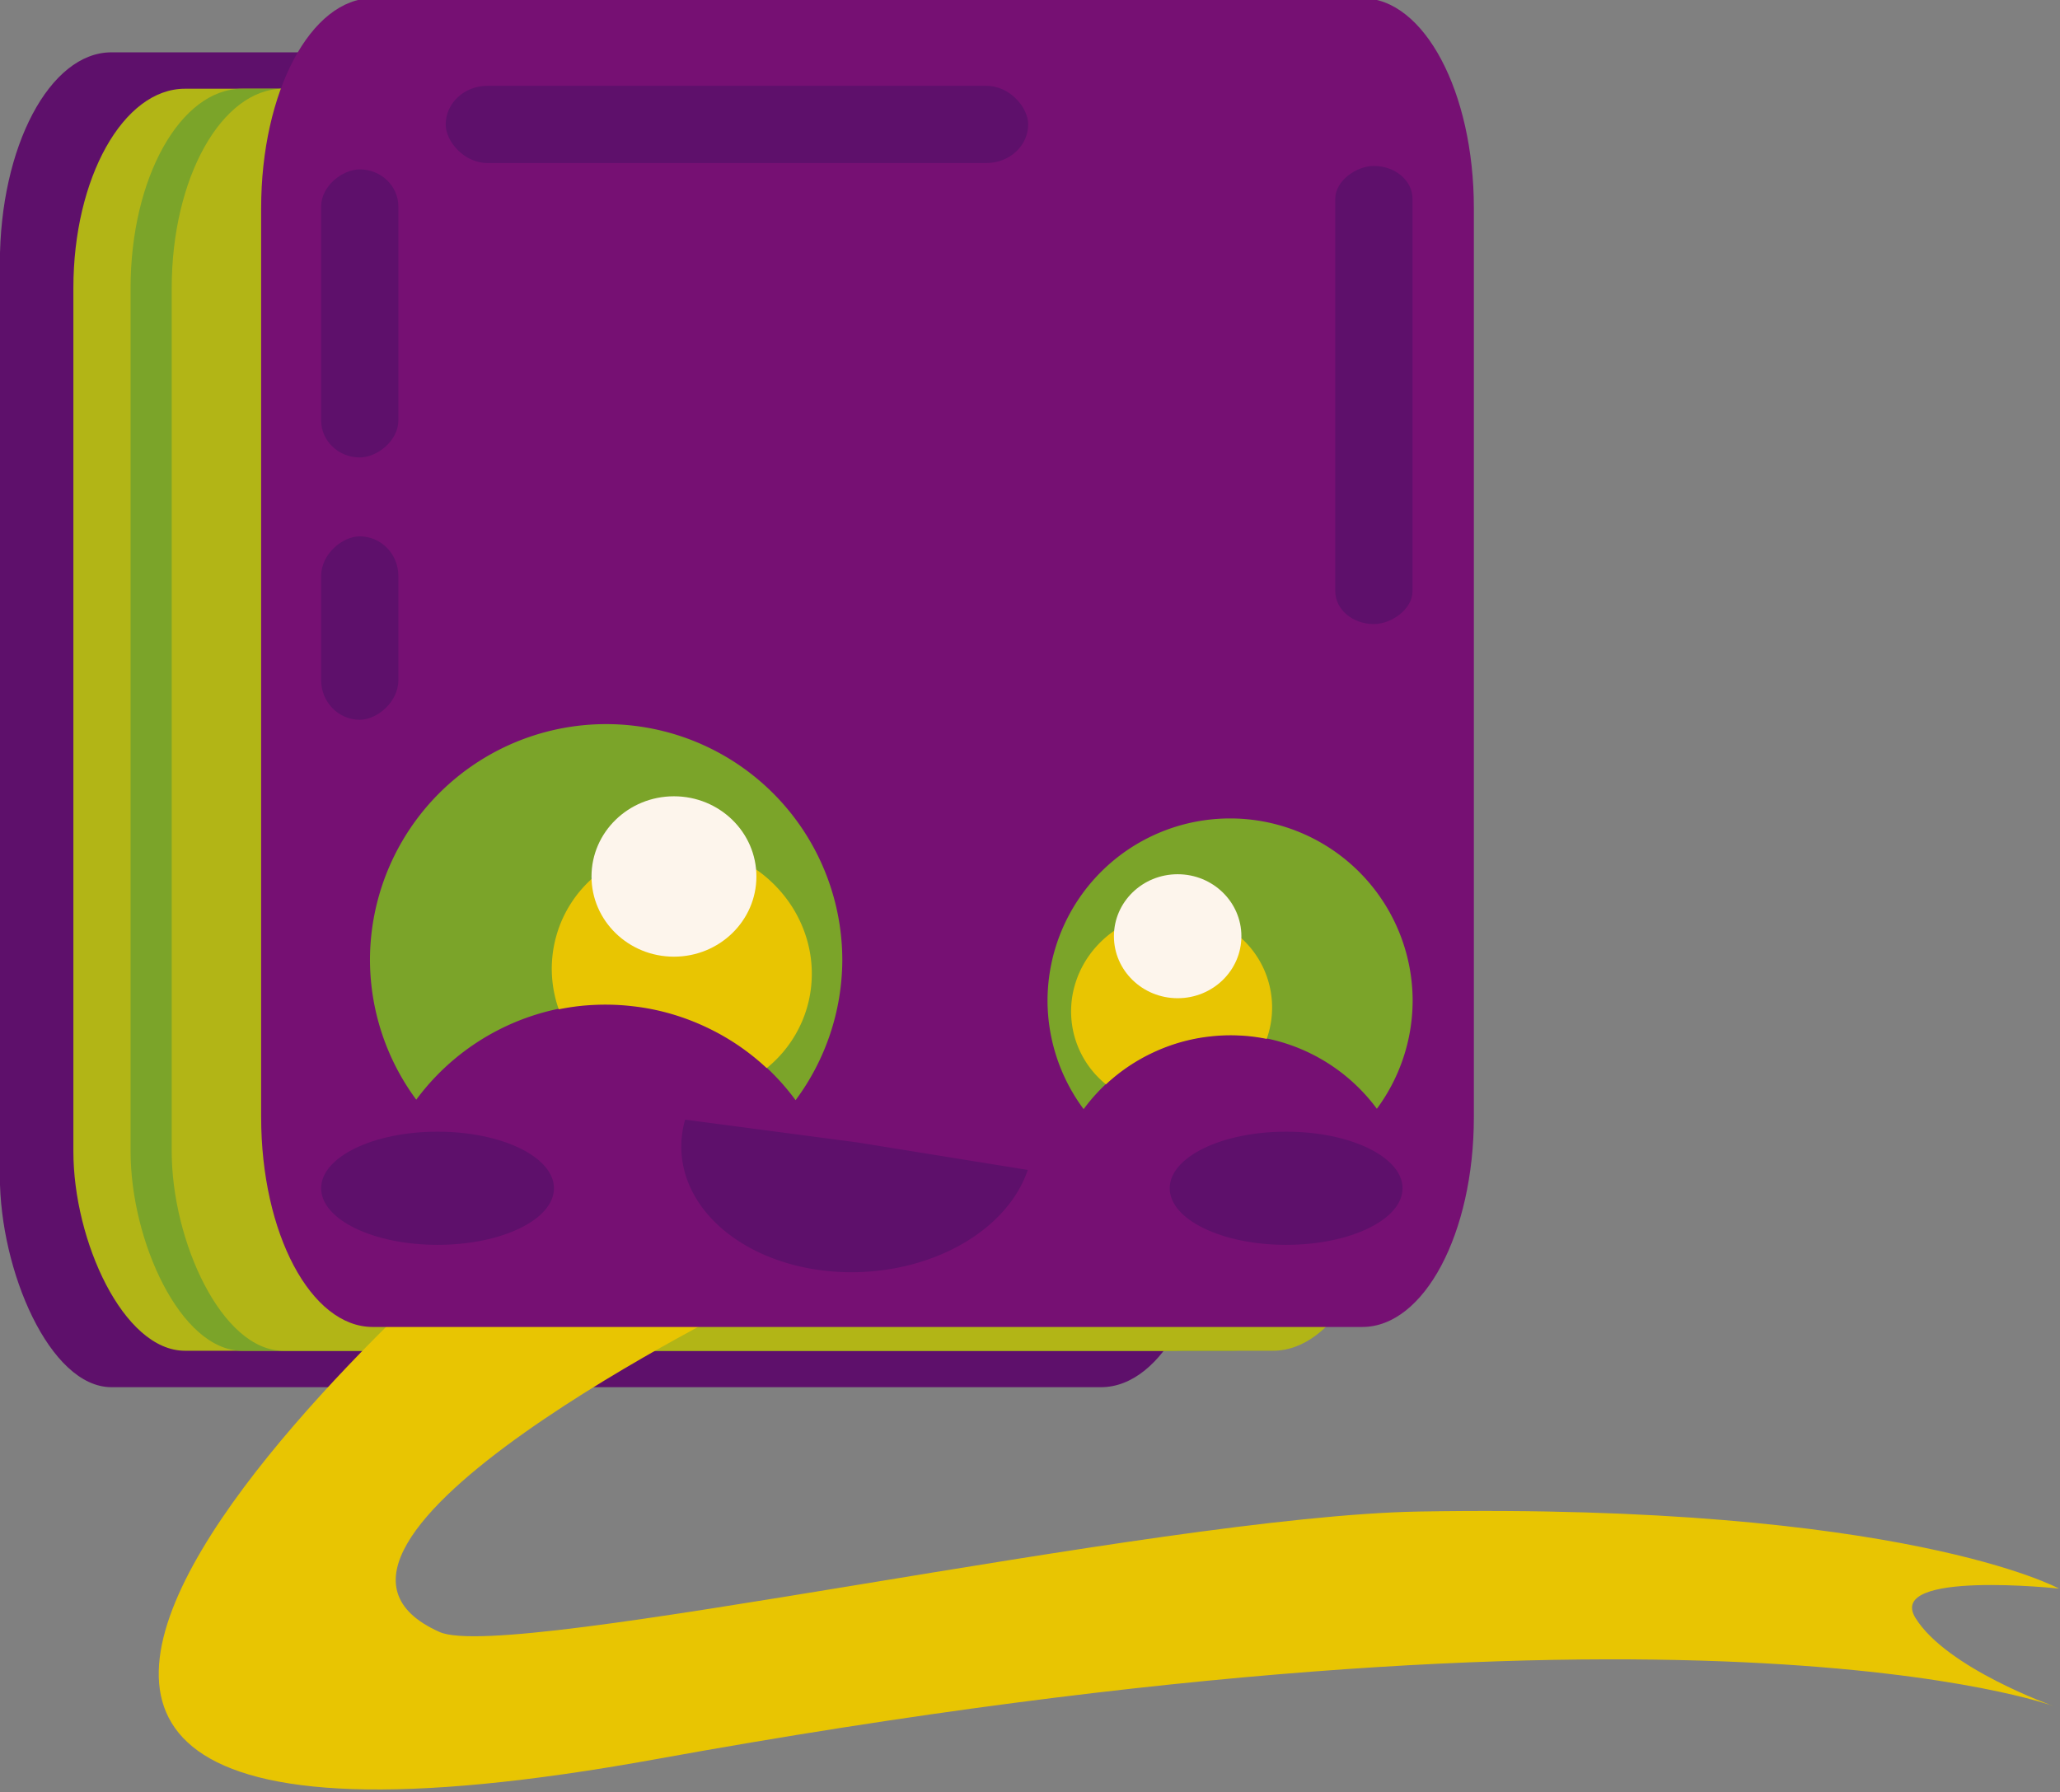 <?xml version="1.0" encoding="UTF-8" standalone="no"?>
<!-- Created with Inkscape (http://www.inkscape.org/) -->

<svg
   width="63.921mm"
   height="55.613mm"
   viewBox="0 0 63.921 55.613"
   version="1.1"
   id="svg1"
   inkscape:export-filename="bookie-png.png"
   inkscape:export-xdpi="96"
   inkscape:export-ydpi="96"
   sodipodi:docname="bookie-quirky-alt.svg"
   inkscape:version="1.3 (0e150ed6c4, 2023-07-21)"
   xmlns:inkscape="http://www.inkscape.org/namespaces/inkscape"
   xmlns:sodipodi="http://sodipodi.sourceforge.net/DTD/sodipodi-0.dtd"
   xmlns="http://www.w3.org/2000/svg"
   xmlns:svg="http://www.w3.org/2000/svg">
  <rect x="0" y="0" width="63.921" height="55.613" fill="#808080" stroke="none"/>
  <sodipodi:namedview
     id="namedview1"
     pagecolor="#505050"
     bordercolor="#eeeeee"
     borderopacity="1"
     inkscape:showpageshadow="0"
     inkscape:pageopacity="0"
     inkscape:pagecheckerboard="0"
     inkscape:deskcolor="#505050"
     inkscape:document-units="mm"
     inkscape:zoom="2.9255612"
     inkscape:cx="96.049948"
     inkscape:cy="90.068189"
     inkscape:window-width="1920"
     inkscape:window-height="1017"
     inkscape:window-x="-8"
     inkscape:window-y="230"
     inkscape:window-maximized="1"
     inkscape:current-layer="g1"
     inkscape:export-bgcolor="#4a4a4aff" />
  <defs
     id="defs1" />
  <g
     inkscape:groupmode="layer"
     id="layer1"
     inkscape:label="Layer 4"
     transform="translate(-12.724,-123.594)">
    <g
       id="g1"
       transform="matrix(1.041,0,0,1.041,4.009,-3.967)">
      <rect
         style="fill:#5e106b;fill-opacity:1;stroke-width:0.273"
         id="rect1"
         width="36.149"
         height="39.793"
         x="8.368"
         y="124.097"
         ry="6.286"
         rx="3.325"
         inkscape:export-filename="bookie-atempt10.png"
         inkscape:export-xdpi="96"
         inkscape:export-ydpi="96"
         inkscape:label="backCover" />
      <rect
         style="mix-blend-mode:normal;fill:#b2b516;fill-opacity:1;stroke:none;stroke-width:0.265;stroke-dasharray:none"
         id="rect1-0"
         width="36.149"
         height="37.622"
         x="10.559"
         y="125.182"
         ry="5.943"
         rx="3.325"
         inkscape:label="bottomPage" />
      <rect
         style="mix-blend-mode:normal;fill:#7ba429;fill-opacity:1;stroke:none;stroke-width:0.265;stroke-dasharray:none"
         id="rect1-0-4-2"
         width="36.149"
         height="37.622"
         x="12.264"
         y="125.182"
         ry="5.943"
         rx="3.325"
         inkscape:label="middlePage" />
      <rect
         style="mix-blend-mode:normal;fill:#b2b516;fill-opacity:1;stroke:none;stroke-width:0.265;stroke-dasharray:none"
         id="rect1-0-4"
         width="36.149"
         height="37.622"
         x="13.49"
         y="125.182"
         ry="5.943"
         rx="3.325"
         inkscape:label="topPage" />
      <path
         style="fill:#e8c502;fill-opacity:1;stroke:none;stroke-width:0.389;stroke-linecap:round;stroke-linejoin:bevel;stroke-dasharray:none;stroke-dashoffset:0;stroke-opacity:1;paint-order:normal"
         d="m 24.056,158.267 c 0,0 -27.043,22.315 3.858,16.714 30.901,-5.601 41.674,-1.582 41.674,-1.582 0,0 -3.193,-1.127 -4.122,-2.631 -0.883,-1.43 4.279,-0.874 4.279,-0.874 0,0 -4.649,-2.547 -19.072,-2.297 -7.879,0.137 -27.129,4.512 -29.199,3.591 -5.757,-2.563 9.38,-9.961 9.38,-9.961 z"
         id="path45"
         sodipodi:nodetypes="cscscsscc"
         inkscape:label="marker" />
      <path
         id="rect1-0-0"
         style="fill:#761073;stroke-width:0.272;fill-opacity:1"
         d="m 19.481,122.484 h 29.498 c 1.842,0 3.325,2.791 3.325,6.257 v 27.097 c 0,3.467 -1.483,6.257 -3.325,6.257 H 19.481 c -1.842,0 -3.325,-2.791 -3.325,-6.257 v -27.097 c 0,-3.467 1.483,-6.257 3.325,-6.257 z"
         inkscape:label="topCover" />
      <ellipse
         style="fill:#5e106b;fill-opacity:1;stroke-width:11.669;stroke-linecap:round;stroke-linejoin:bevel"
         id="path5-8"
         cx="21.414"
         cy="157.96"
         rx="3.47"
         ry="1.687"
         inkscape:label="leftDimple" />
      <ellipse
         style="fill:#5e106b;fill-opacity:1;stroke-width:11.669;stroke-linecap:round;stroke-linejoin:bevel"
         id="path5-8-9"
         cx="46.708"
         cy="157.96"
         rx="3.47"
         ry="1.687"
         inkscape:label="rightDimple" />
      <g
         id="g2"
         style="fill:#5e106b;fill-opacity:1"
         inkscape:label="frameAround">
        <rect
           style="fill:#5e106b;fill-opacity:1;stroke-width:2.822;stroke-linecap:round;stroke-linejoin:bevel"
           id="rect2"
           width="17.362"
           height="2.302"
           x="21.657"
           y="125.095"
           rx="1.243"
           ry="1.151" />
        <rect
           style="fill:#5e106b;fill-opacity:1;stroke-width:2.503;stroke-linecap:round;stroke-linejoin:bevel"
           id="rect2-9-2"
           width="13.657"
           height="2.302"
           x="127.484"
           y="-50.475"
           rx="0.978"
           ry="1.151"
           transform="rotate(90)" />
        <rect
           style="fill:#5e106b;fill-opacity:1;stroke-width:1.984;stroke-linecap:round;stroke-linejoin:bevel"
           id="rect2-9-7"
           width="8.587"
           height="2.302"
           x="127.587"
           y="-20.246"
           rx="1.106"
           ry="1.151"
           transform="rotate(90)" />
        <rect
           style="fill:#5e106b;fill-opacity:1;stroke-width:1.583;stroke-linecap:round;stroke-linejoin:bevel"
           id="rect2-9-7-2"
           width="5.468"
           height="2.302"
           x="138.526"
           y="-20.246"
           rx="1.18"
           ry="1.151"
           transform="rotate(90)" />
      </g>
      <g
         id="g5"
         transform="matrix(-2.097,0,0,2.097,81.888,-169.594)"
         inkscape:label="leftEye">
        <path
           id="path54"
           style="fill:#7ba429;fill-opacity:1;stroke:none;stroke-width:0.126;stroke-linecap:round;stroke-linejoin:bevel;stroke-dasharray:none;stroke-dashoffset:0;stroke-opacity:1;paint-order:normal"
           d="m 26.442,149.603 a 3.357,3.357 0 0 0 -3.357,3.357 3.357,3.357 0 0 0 0.664,1.989 3.357,3.357 0 0 1 2.693,-1.368 3.357,3.357 0 0 1 2.699,1.361 3.357,3.357 0 0 0 0.658,-1.982 3.357,3.357 0 0 0 -3.357,-3.357 z" />
        <path
           d="m 24.881,151.4 a 1.782,1.853 74.159 0 0 -0.339,0.132 1.782,1.853 74.159 0 0 -0.307,0.192 1.782,1.853 74.159 0 0 -0.263,0.246 1.782,1.853 74.159 0 0 -0.21,0.29 1.782,1.853 74.159 0 0 -0.148,0.323 1.782,1.853 74.159 0 0 -0.081,0.343 1.782,1.853 74.159 0 0 -0.01,0.35 1.782,1.853 74.159 0 0 0.06,0.344 1.782,1.853 74.159 0 0 0.129,0.325 1.782,1.853 74.159 0 0 0.192,0.293 1.782,1.853 74.159 0 0 0.249,0.25 1.782,1.853 74.159 0 0 0.007,0.004 3.36,3.36 0 0 1 0.006,-0.005 3.36,3.36 0 0 1 0.413,-0.327 3.36,3.36 0 0 1 0.46,-0.258 3.36,3.36 0 0 1 0.494,-0.184 3.36,3.36 0 0 1 0.177,-0.045 3.36,3.36 0 0 1 0.178,-0.035 3.36,3.36 0 0 1 0.181,-0.025 3.36,3.36 0 0 1 0.181,-0.016 3.36,3.36 0 0 1 0.182,-0.006 3.36,3.36 0 0 1 0.182,0.004 3.36,3.36 0 0 1 0.181,0.013 3.36,3.36 0 0 1 0.181,0.024 3.36,3.36 0 0 1 0.138,0.025 1.782,1.853 74.159 0 0 0.005,-0.009 1.782,1.853 74.159 0 0 0.081,-0.343 1.782,1.853 74.159 0 0 0.01,-0.351 1.782,1.853 74.159 0 0 -0.061,-0.344 1.782,1.853 74.159 0 0 -0.039,-0.121 1.782,1.853 74.159 0 0 -0.048,-0.118 1.782,1.853 74.159 0 0 -0.057,-0.114 1.782,1.853 74.159 0 0 -0.065,-0.109 1.782,1.853 74.159 0 0 -0.073,-0.105 1.782,1.853 74.159 0 0 -0.081,-0.099 1.782,1.853 74.159 0 0 -0.088,-0.093 1.782,1.853 74.159 0 0 -0.095,-0.087 1.782,1.853 74.159 0 0 -0.101,-0.08 1.782,1.853 74.159 0 0 -0.107,-0.072 1.782,1.853 74.159 0 0 -0.112,-0.065 1.782,1.853 74.159 0 0 -0.117,-0.057 1.782,1.853 74.159 0 0 -0.121,-0.049 1.782,1.853 74.159 0 0 -0.124,-0.04 1.782,1.853 74.159 0 0 -0.127,-0.032 1.782,1.853 74.159 0 0 -0.129,-0.023 1.782,1.853 74.159 0 0 -0.131,-0.013 1.782,1.853 74.159 0 0 -0.132,-0.005 1.782,1.853 74.159 0 0 -0.132,0.004 1.782,1.853 74.159 0 0 -0.132,0.014 1.782,1.853 74.159 0 0 -0.13,0.023 1.782,1.853 74.159 0 0 -0.128,0.032 z"
           style="fill:#e8c502;stroke-width:3.351;stroke-linecap:round;stroke-linejoin:bevel;fill-opacity:1"
           id="path4"
           inkscape:label="iris" />
        <ellipse
           style="fill:#fdf5ec;fill-opacity:1;stroke-width:5.575;stroke-linecap:round;stroke-linejoin:bevel"
           id="path5"
           cx="25.478"
           cy="151.769"
           rx="1.172"
           ry="1.14" />
      </g>
      <g
         id="g5-8"
         transform="matrix(1.621,0,0,1.621,2.175,-95.571)"
         inkscape:label="rightEye">
        <path
           id="path54-3"
           style="fill:#7ba429;fill-opacity:1;stroke:none;stroke-width:0.126;stroke-linecap:round;stroke-linejoin:bevel;stroke-dasharray:none;stroke-dashoffset:0;stroke-opacity:1;paint-order:normal"
           d="m 26.442,149.603 a 3.357,3.357 0 0 0 -3.357,3.357 3.357,3.357 0 0 0 0.664,1.989 3.357,3.357 0 0 1 2.693,-1.368 3.357,3.357 0 0 1 2.699,1.361 3.357,3.357 0 0 0 0.658,-1.982 3.357,3.357 0 0 0 -3.357,-3.357 z" />
        <path
           d="m 24.881,151.4 a 1.782,1.853 74.159 0 0 -0.339,0.132 1.782,1.853 74.159 0 0 -0.307,0.192 1.782,1.853 74.159 0 0 -0.263,0.246 1.782,1.853 74.159 0 0 -0.21,0.29 1.782,1.853 74.159 0 0 -0.148,0.323 1.782,1.853 74.159 0 0 -0.081,0.343 1.782,1.853 74.159 0 0 -0.01,0.35 1.782,1.853 74.159 0 0 0.06,0.344 1.782,1.853 74.159 0 0 0.129,0.325 1.782,1.853 74.159 0 0 0.192,0.293 1.782,1.853 74.159 0 0 0.249,0.25 1.782,1.853 74.159 0 0 0.007,0.004 3.36,3.36 0 0 1 0.006,-0.005 3.36,3.36 0 0 1 0.413,-0.327 3.36,3.36 0 0 1 0.46,-0.258 3.36,3.36 0 0 1 0.494,-0.184 3.36,3.36 0 0 1 0.177,-0.045 3.36,3.36 0 0 1 0.178,-0.035 3.36,3.36 0 0 1 0.181,-0.025 3.36,3.36 0 0 1 0.181,-0.016 3.36,3.36 0 0 1 0.182,-0.006 3.36,3.36 0 0 1 0.182,0.004 3.36,3.36 0 0 1 0.181,0.013 3.36,3.36 0 0 1 0.181,0.024 3.36,3.36 0 0 1 0.138,0.025 1.782,1.853 74.159 0 0 0.005,-0.009 1.782,1.853 74.159 0 0 0.081,-0.343 1.782,1.853 74.159 0 0 0.01,-0.351 1.782,1.853 74.159 0 0 -0.061,-0.344 1.782,1.853 74.159 0 0 -0.039,-0.121 1.782,1.853 74.159 0 0 -0.048,-0.118 1.782,1.853 74.159 0 0 -0.057,-0.114 1.782,1.853 74.159 0 0 -0.065,-0.109 1.782,1.853 74.159 0 0 -0.073,-0.105 1.782,1.853 74.159 0 0 -0.081,-0.099 1.782,1.853 74.159 0 0 -0.088,-0.093 1.782,1.853 74.159 0 0 -0.095,-0.087 1.782,1.853 74.159 0 0 -0.101,-0.08 1.782,1.853 74.159 0 0 -0.107,-0.072 1.782,1.853 74.159 0 0 -0.112,-0.065 1.782,1.853 74.159 0 0 -0.117,-0.057 1.782,1.853 74.159 0 0 -0.121,-0.049 1.782,1.853 74.159 0 0 -0.124,-0.04 1.782,1.853 74.159 0 0 -0.127,-0.032 1.782,1.853 74.159 0 0 -0.129,-0.023 1.782,1.853 74.159 0 0 -0.131,-0.013 1.782,1.853 74.159 0 0 -0.132,-0.005 1.782,1.853 74.159 0 0 -0.132,0.004 1.782,1.853 74.159 0 0 -0.132,0.014 1.782,1.853 74.159 0 0 -0.13,0.023 1.782,1.853 74.159 0 0 -0.128,0.032 z"
           style="fill:#e8c502;stroke-width:3.351;stroke-linecap:round;stroke-linejoin:bevel;fill-opacity:1"
           id="path4-9"
           inkscape:label="iris" />
        <ellipse
           style="fill:#fdf5ec;fill-opacity:1;stroke-width:5.575;stroke-linecap:round;stroke-linejoin:bevel"
           id="path5-3"
           cx="25.478"
           cy="151.769"
           rx="1.172"
           ry="1.14" />
      </g>
      <path
         style="fill:#5e106b;fill-opacity:1;stroke:none;stroke-width:3.931;stroke-linecap:round;stroke-linejoin:bevel;stroke-dasharray:none;stroke-opacity:1"
         id="path1"
         sodipodi:type="arc"
         sodipodi:cx="-25.468756"
         sodipodi:cy="161.78792"
         sodipodi:rx="5.1773648"
         sodipodi:ry="3.9546187"
         sodipodi:start="0.52359878"
         sodipodi:end="3.6277359"
         sodipodi:arc-type="slice"
         d="m -20.985,163.765 a 5.177,3.955 0 0 1 -6.988,1.484 5.177,3.955 0 0 1 -2.073,-5.309 l 4.578,1.848 z"
         transform="matrix(0.974,-0.228,0.363,0.932,0,0)"
         inkscape:label="smile" />
    </g>
  </g>
</svg>
